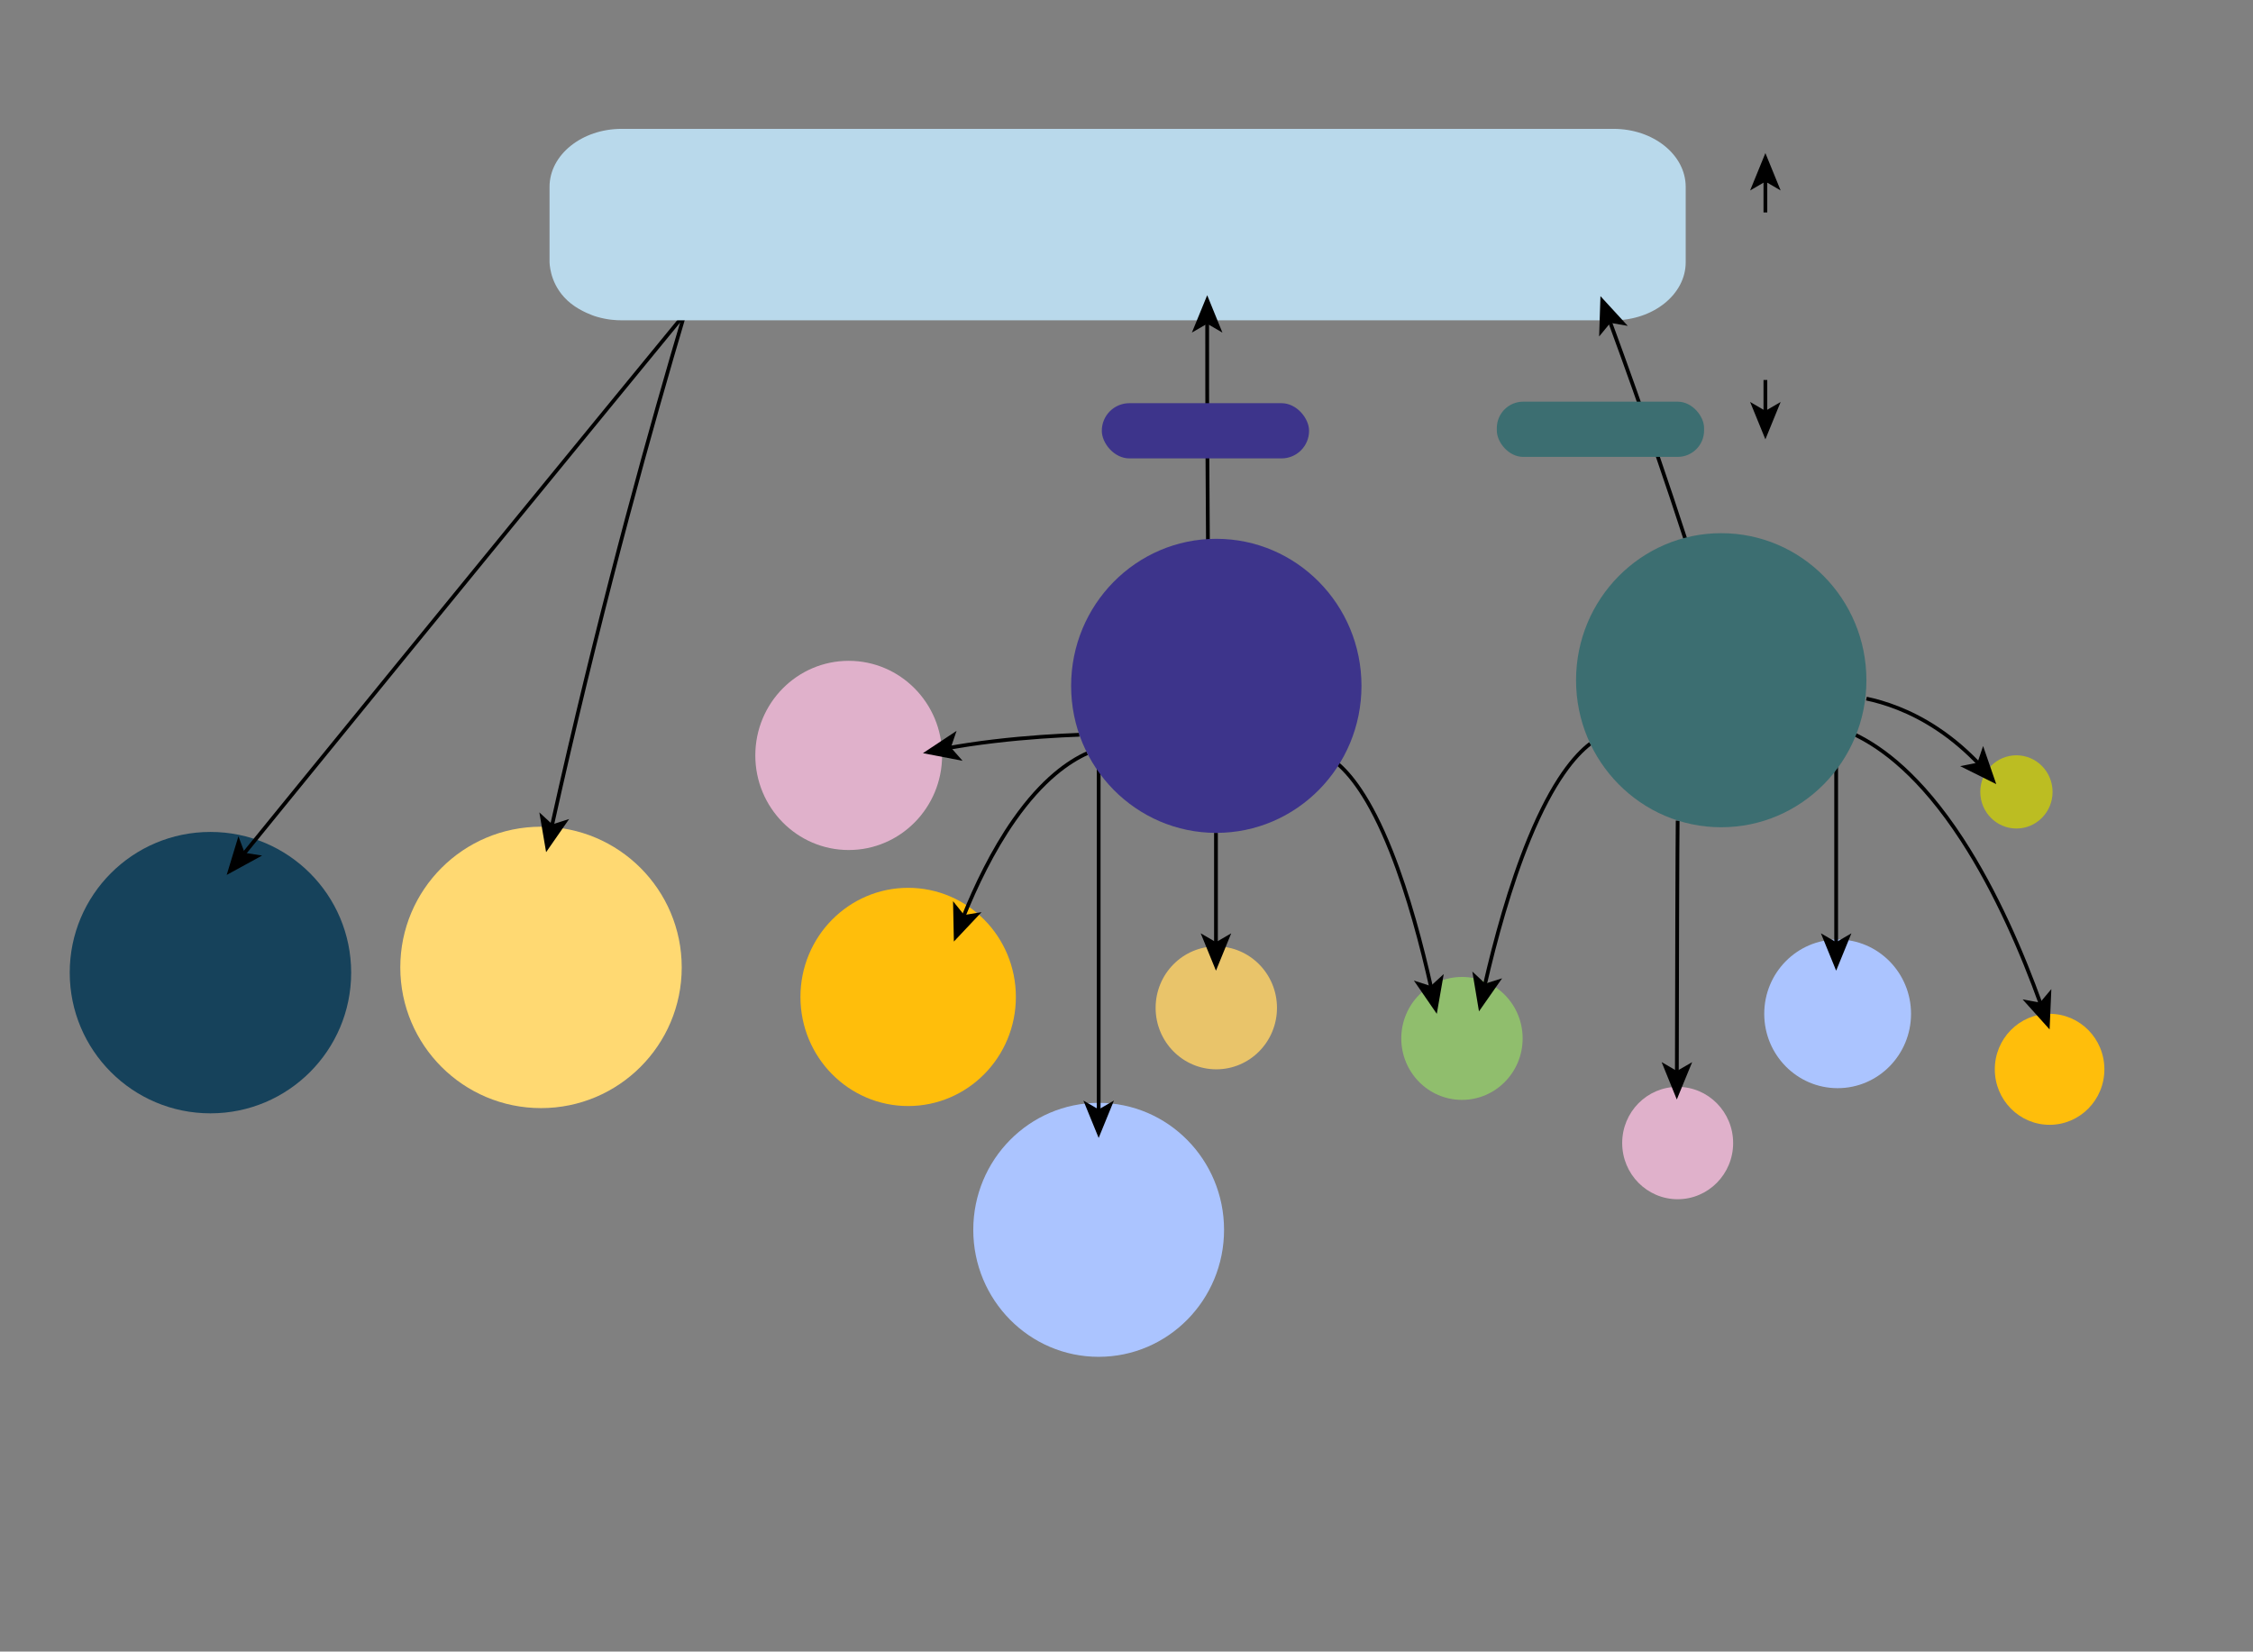 <?xml version="1.0" encoding="UTF-8"?>
<svg id="g-acsri-Artboard_4-group2024-img" xmlns="http://www.w3.org/2000/svg" baseProfile="tiny" version="1.2" viewBox="0 0 600 439.803">
  <rect x="0" y="0" width="600" height="439.803" fill="#808080" stroke="none"/>
  <!-- Generator: Adobe Illustrator 29.6.1, SVG Export Plug-In . SVG Version: 2.1.1 Build 9)  -->
  <g id="Caterpillar_Inc.">
    <path id="p_717.3456713788878" d="M56.045,296.477c-20.693.003-37.471-16.769-37.475-37.462-.003-20.693,16.769-37.471,37.462-37.475h.013c20.693-.003,37.471,16.769,37.475,37.462.003,20.693-16.769,37.471-37.462,37.475h-.013Z" fill="#16425b"/>
  </g>
  <g id="Caterpillar_Inc.1" data-name="Caterpillar_Inc.">
    <path id="p_717.34567137888781" data-name="p_717.3456713788878" d="M144.078,295.084c-20.693.003-37.471-16.769-37.475-37.462-.003-20.693,16.769-37.471,37.462-37.475h.013c20.693-.003,37.471,16.769,37.475,37.462.003,20.693-16.769,37.471-37.462,37.475h-.013Z" fill="#ffd972"/>
  </g>
  <g>
    <path d="M182.674,83.223c-25.455,31.022-63.089,76.984-107.685,131.787-3.467,4.26-6.857,8.428-10.169,12.501" fill="none" stroke="#000" stroke-miterlimit="10"/>
    <polygon points="60.369 232.986 63.493 222.703 65.157 227.099 69.8 227.832 60.369 232.986"/>
  </g>
  <g>
    <path d="M182.356,83.472c-8.781,29.511-21.045,73.368-33.058,126.134-.806,3.542-1.588,7.019-2.345,10.43" fill="none" stroke="#000" stroke-miterlimit="10"/>
    <polygon points="145.436 226.929 143.633 216.334 147.088 219.522 151.568 218.103 145.436 226.929"/>
  </g>
  <path d="M429.706,85.296H165.564c-1.519.009-3.813-.129-6.523-.913-.099-.029-.402-.117-.762-.236,0,0-3.547-1.152-6.303-3.376-5.069-4.09-5.554-9.434-5.628-10.924v-20.083c0-8.532,8.603-15.449,19.216-15.449h264.141c10.613,0,19.216,6.917,19.216,15.449v20.083c0,8.532-8.604,15.449-19.216,15.449Z" fill="#b9d9eb"/>
  <g id="microsoft">
    <path id="p_949.2711291565297" d="M292.587,361.316c-18.439.004-33.389-15.132-33.393-33.807-.004-18.675,14.94-33.818,33.379-33.822h.014c18.439-.004,33.389,15.132,33.393,33.807.004,18.675-14.94,33.818-33.379,33.822h-.014Z" fill="#abc4ff"/>
  </g>
  <g id="Alphabet">
    <path id="p_613.5263539744518" d="M241.853,294.533c-15.843,0-28.687-13.008-28.687-29.055s12.844-29.055,28.687-29.055,28.687,13.008,28.687,29.055-12.844,29.055-28.687,29.055Z" fill="#ffbe0b"/>
  </g>
  <g id="Amazon">
    <path id="p_436.09559722526285" d="M226.021,226.356c-13.736,0-24.872-11.278-24.872-25.191s11.135-25.191,24.872-25.191,24.872,11.278,24.872,25.191-11.135,25.191-24.872,25.191Z" fill="#e0b1cb"/>
  </g>
  <g id="microsoft_uw">
    <path id="p_716.642426038251" d="M489.383,289.774c-10.795,0-19.545-8.863-19.545-19.796s8.751-19.796,19.545-19.796,19.545,8.863,19.545,19.796-8.751,19.796-19.545,19.796Z" fill="#abc4ff"/>
  </g>
  <g id="Amazon_uw">
    <path id="p_743.0202952505553" d="M446.782,319.348c-8.159,0-14.773-6.699-14.773-14.962s6.614-14.962,14.773-14.962,14.773,6.699,14.773,14.962-6.614,14.962-14.773,14.962Z" fill="#e0b1cb"/>
  </g>
  <g id="Alphabet_uw">
    <path id="p_836.7981677895087" d="M545.83,299.532c-8.058,0-14.591-6.616-14.591-14.778s6.532-14.778,14.591-14.778,14.591,6.616,14.591,14.778-6.532,14.778-14.591,14.778Z" fill="#ffbe0b"/>
  </g>
  <g id="Booking">
    <path id="p_1012.1771434341059" d="M536.998,220.629c-5.316,0-9.625-4.364-9.625-9.748s4.309-9.748,9.625-9.748,9.625,4.364,9.625,9.748-4.309,9.748-9.625,9.748Z" fill="#bcbd22"/>
  </g>
  <g id="Raytheon">
    <path id="p_1019.8498859454652" d="M323.915,284.754c-8.925,0-16.16-7.328-16.16-16.368s7.235-16.368,16.16-16.368,16.16,7.328,16.16,16.368-7.235,16.368-16.16,16.368Z" fill="#e9c46a"/>
  </g>
  <g>
    <path d="M321.685,144.487c-.107-13.67-.221-33.907-.202-57.976,0-.279,0-.556,0-.833" fill="none" stroke="#000" stroke-miterlimit="10"/>
    <polygon points="321.493 78.617 325.545 88.572 321.483 86.206 317.415 88.561 321.493 78.617"/>
  </g>
  <g>
    <path d="M448.922,143.817c-4.422-13.586-11.159-33.628-19.837-57.225-.137-.372-.273-.743-.409-1.112" fill="none" stroke="#000" stroke-miterlimit="10"/>
    <polygon points="426.219 78.861 433.489 86.777 428.857 85.976 425.866 89.603 426.219 78.861"/>
  </g>
  <g id="Raytheon1" data-name="Raytheon">
    <path id="p_1019.84988594546521" data-name="p_1019.8498859454652" d="M389.337,292.894c-8.925,0-16.16-7.328-16.16-16.368s7.235-16.368,16.16-16.368,16.16,7.328,16.16,16.368-7.235,16.368-16.16,16.368Z" fill="#90be6d"/>
  </g>
  <g>
    <path d="M287.445,195.664c-5.669.214-13.887.674-22.85,1.74-4.669.555-8.618,1.166-11.888,1.753" fill="none" stroke="#000" stroke-miterlimit="10"/>
    <polygon points="245.789 200.564 254.746 194.624 253.229 199.074 256.342 202.596 245.789 200.564"/>
  </g>
  <g>
    <path d="M289.53,200.576c-4.832,2.192-11.835,6.898-19.475,17.812-5.747,8.211-10.215,17.593-13.507,25.749" fill="none" stroke="#000" stroke-miterlimit="10"/>
    <polygon points="254.028 250.731 253.811 239.986 256.756 243.65 261.397 242.909 254.028 250.731"/>
  </g>
  <g>
    <path d="M355.705,202.947c3.665,2.929,8.978,9.219,14.773,23.805,4.616,11.62,8.145,24.996,10.678,36.322" fill="none" stroke="#000" stroke-miterlimit="10"/>
    <polygon points="382.635 269.978 376.538 261.127 381.014 262.565 384.48 259.39 382.635 269.978"/>
  </g>
  <g>
    <path d="M423.498,198.034c-4.032,3.115-9.877,9.805-16.252,25.318-5.142,12.512-9.057,26.938-11.851,39.078" fill="none" stroke="#000" stroke-miterlimit="10"/>
    <polygon points="393.87 269.324 392.1 258.723 395.544 261.922 400.03 260.516 393.87 269.324"/>
  </g>
  <g>
    <path d="M446.782,218.529c-.031,3.245-.076,10.214-.125,26.373-.04,13.076-.07,28.158-.091,40.83" fill="none" stroke="#000" stroke-miterlimit="10"/>
    <polygon points="446.554 292.788 442.51 282.83 446.57 285.2 450.64 282.848 446.554 292.788"/>
  </g>
  <g>
    <path d="M494.153,195.707c7.033,3.427,17.228,10.786,28.347,27.85,9.175,14.08,16.11,30.365,21.003,43.906" fill="none" stroke="#000" stroke-miterlimit="10"/>
    <polygon points="545.83 274.127 538.644 266.135 543.268 266.984 546.297 263.39 545.83 274.127"/>
  </g>
  <g>
    <path d="M497.048,186.035c4.706.996,11.527,3.133,18.968,8.09,4.438,2.957,8.093,6.248,11.014,9.331" fill="none" stroke="#000" stroke-miterlimit="10"/>
    <polygon points="531.626 208.815 522.009 204.017 526.622 203.111 528.121 198.656 531.626 208.815"/>
  </g>
  <g>
    <path d="M323.826,221.793v29.632" fill="none" stroke="#000" stroke-miterlimit="10"/>
    <polygon points="323.826 258.485 319.761 248.536 323.826 250.897 327.891 248.536 323.826 258.485"/>
  </g>
  <g>
    <path d="M488.991,201.312v50.114" fill="none" stroke="#000" stroke-miterlimit="10"/>
    <polygon points="488.991 258.485 484.926 248.536 488.991 250.897 493.056 248.536 488.991 258.485"/>
  </g>
  <g>
    <path d="M470.143,40.766v15.806" fill="#fff"/>
    <g>
      <path d="M470.143,47.826v8.745" fill="none" stroke="#000" stroke-miterlimit="10"/>
      <polygon points="470.143 40.766 466.078 50.715 470.143 48.354 474.207 50.715 470.143 40.766"/>
    </g>
  </g>
  <g>
    <path d="M470.143,116.992v-15.806" fill="#fff"/>
    <g>
      <path d="M470.143,109.932v-8.745" fill="none" stroke="#000" stroke-miterlimit="10"/>
      <polygon points="470.143 116.992 474.208 107.043 470.143 109.404 466.078 107.043 470.143 116.992"/>
    </g>
  </g>
  <g>
    <path d="M292.587,295.966v-102.62" fill="none" stroke="#000" stroke-miterlimit="10"/>
    <polygon points="292.587 303.026 296.652 293.077 292.587 295.438 288.522 293.077 292.587 303.026"/>
  </g>
  <g id="Columbia_University_Trust_U_x2F_W_E_Reussner__x28_2023_x29_">
    <path id="p_687.1397858804936" d="M323.915,221.793c-21.35.002-38.66-17.526-38.663-39.15-.002-21.624,17.304-39.156,38.654-39.159h.008c21.35-.002,38.66,17.526,38.663,39.15.002,21.624-17.304,39.156-38.654,39.159h-.008Z" fill="#3d348b"/>
  </g>
  <rect x="293.424" y="107.365" width="55.198" height="14.706" rx="7.341" ry="7.341" fill="#3d348b"/>
  <rect x="398.62" y="106.961" width="55.198" height="14.706" rx="7.033" ry="7.033" fill="#3c6e71"/>
  <g id="Columbia_University_Tr_Uw_For_P60266007__x28_2023_x29_">
    <path id="p_902.0955334450956" d="M458.385,220.294c-21.35.002-38.66-17.526-38.663-39.15-.002-21.624,17.304-39.156,38.654-39.159h.008c21.35-.002,38.66,17.526,38.663,39.15.002,21.624-17.304,39.156-38.654,39.159h-.008Z" fill="#3c6e71"/>
  </g>
<style>
#g-acsri-Artboard_4-group2024-img rect, #g-acsri-Artboard_4-group2024-img circle, #g-acsri-Artboard_4-group2024-img path, #g-acsri-Artboard_4-group2024-img line, #g-acsri-Artboard_4-group2024-img polyline, #g-acsri-Artboard_4-group2024-img polygon { vector-effect: non-scaling-stroke; }
</style>
</svg>

